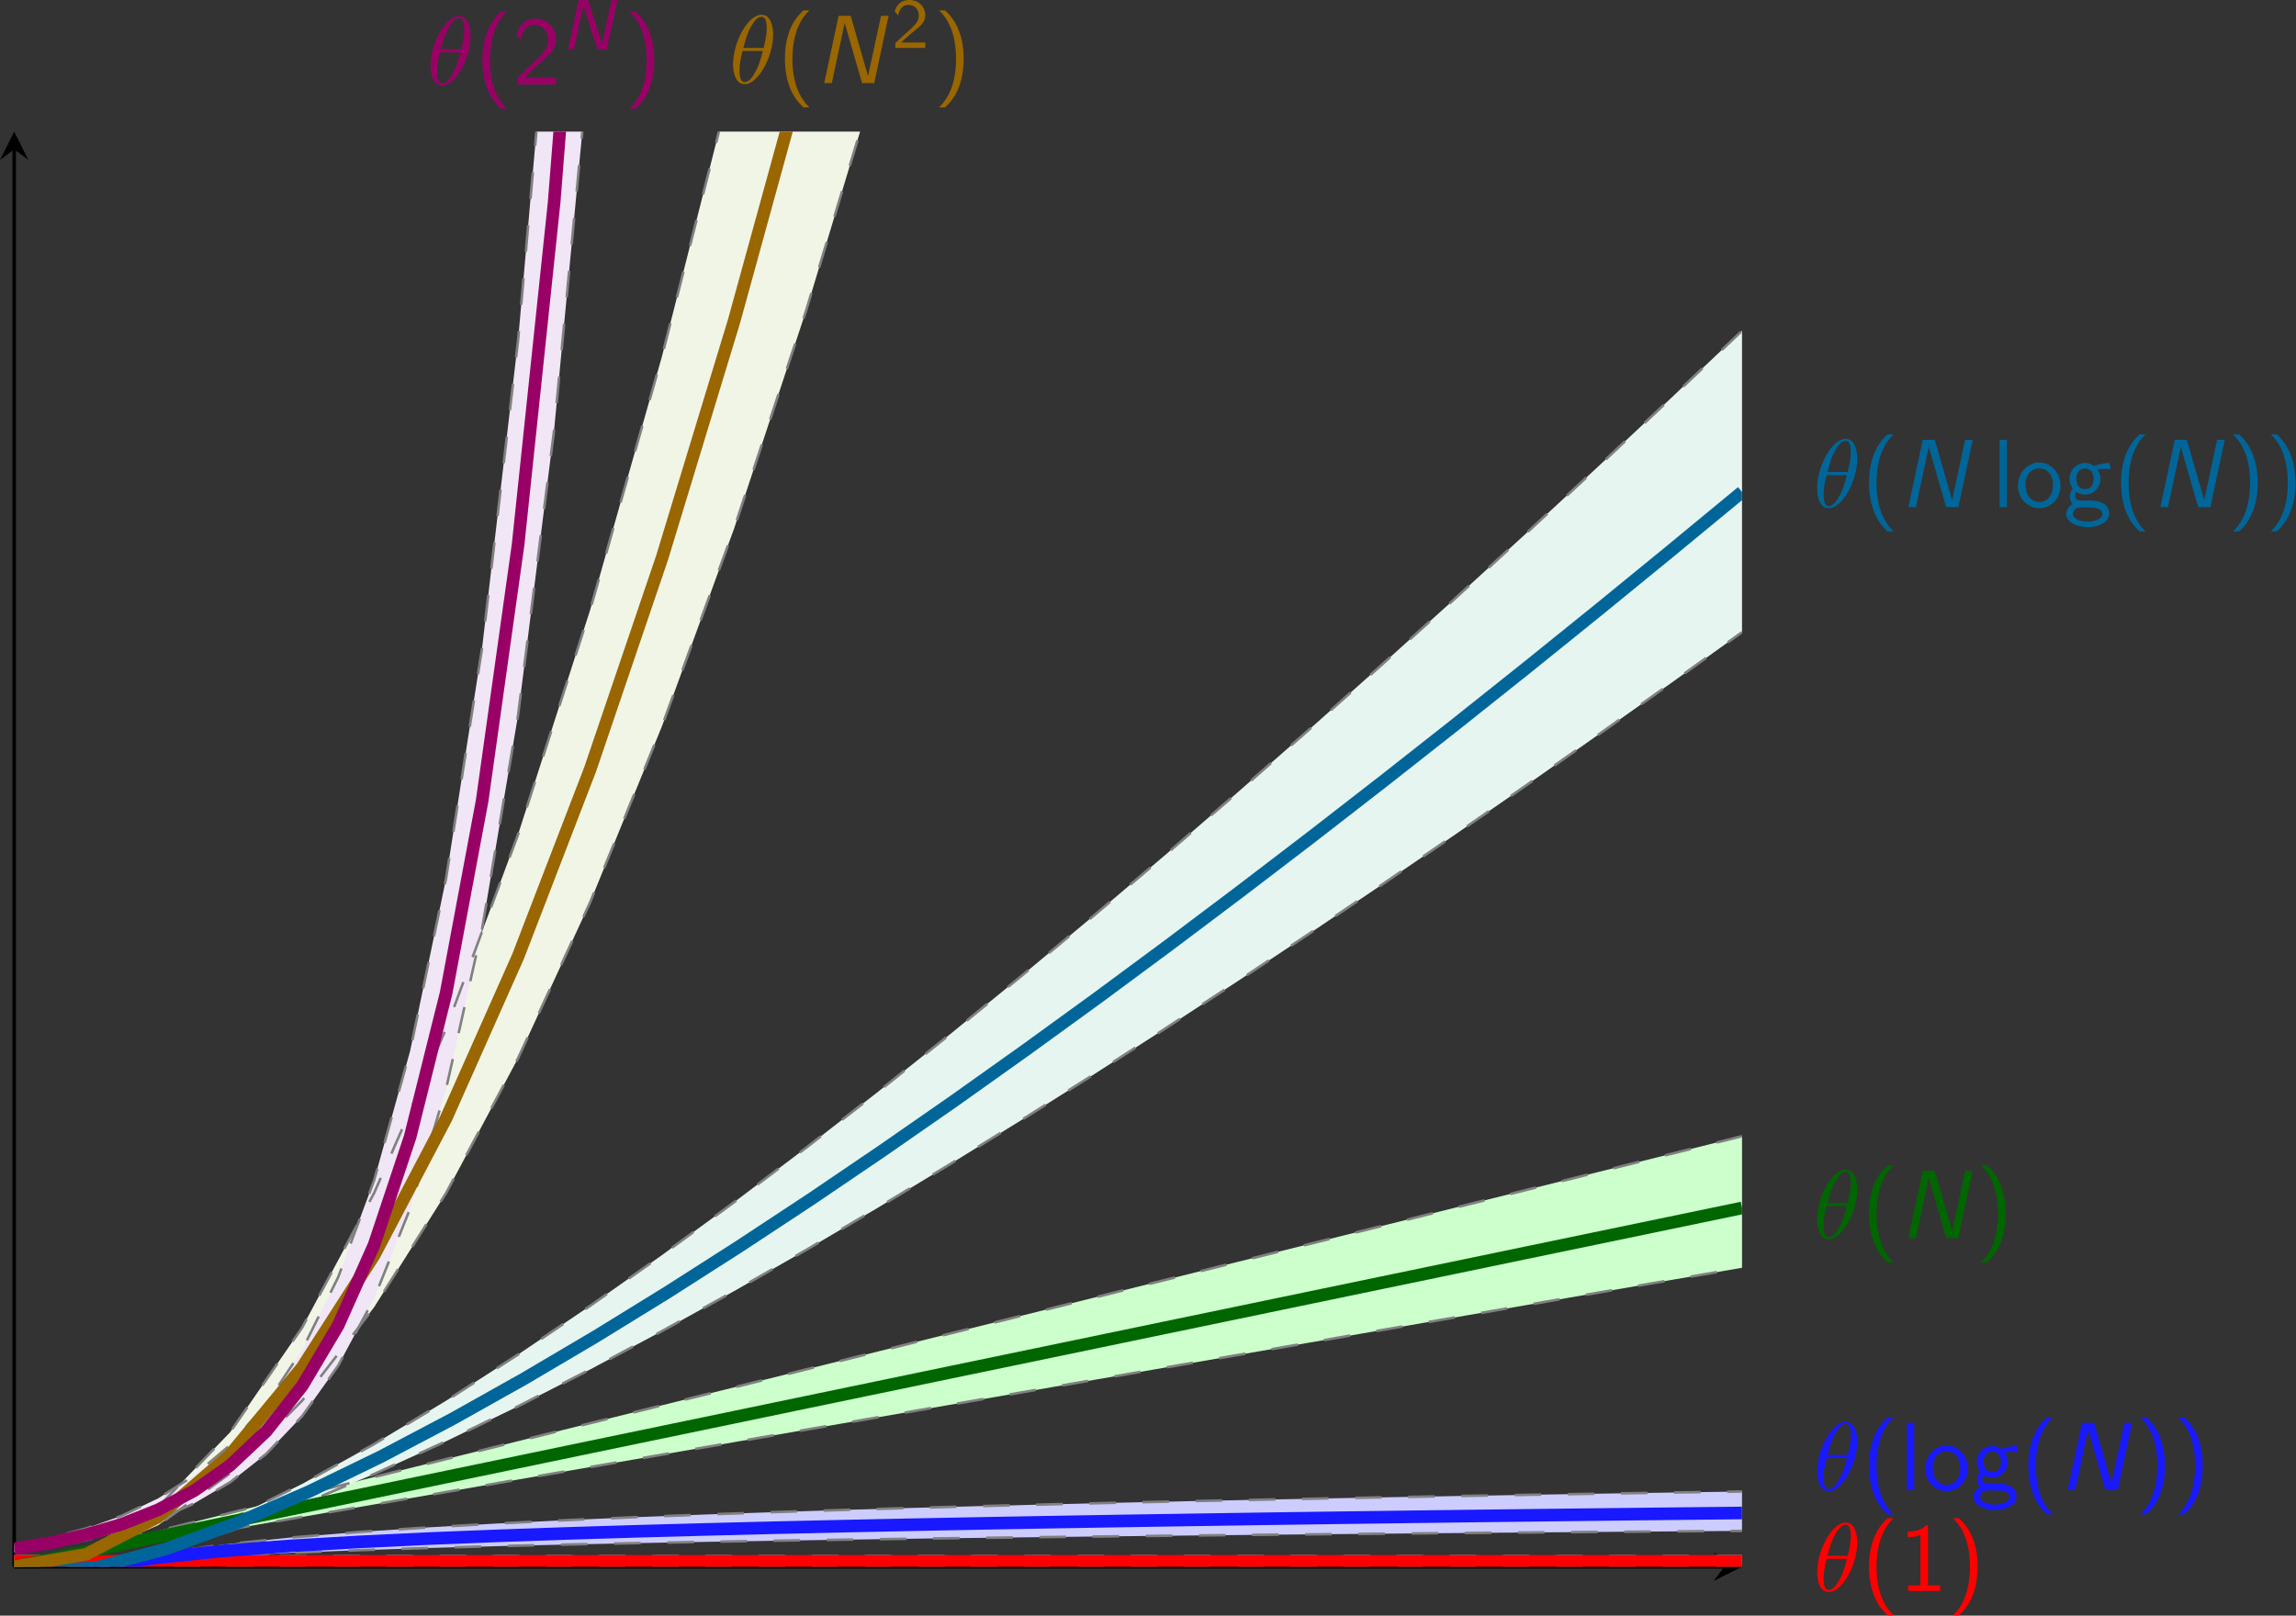<?xml version="1.0" encoding="UTF-8" standalone="no"?>
<!-- Created with Inkscape (http://www.inkscape.org/) -->

<svg
   version="1.1"
   id="svg1"
   width="344.116"
   height="242.207"
   viewBox="0 0 344.116 242.207"
   sodipodi:docname="complexity-overview.svg"
   inkscape:version="1.3.2 (091e20ef0f, 2023-11-25)"
   xmlns:inkscape="http://www.inkscape.org/namespaces/inkscape"
   xmlns:sodipodi="http://sodipodi.sourceforge.net/DTD/sodipodi-0.dtd"
   xmlns="http://www.w3.org/2000/svg"
   xmlns:svg="http://www.w3.org/2000/svg">
  <rect x="0" y="0" width="344.116" height="242.207" fill="#333333" stroke="none"/>
  <defs
     id="defs1">
    <clipPath
       clipPathUnits="userSpaceOnUse"
       id="clipPath5">
      <path
         d="M 0,0 H 259 V 182 H 0 Z"
         id="path5" />
    </clipPath>
    <clipPath
       clipPathUnits="userSpaceOnUse"
       id="clipPath7">
      <path
         d="M 1.594,14.801 H 195.867 V 176.199 H 1.594 Z"
         transform="scale(1.333)"
         id="path7" />
    </clipPath>
    <clipPath
       clipPathUnits="userSpaceOnUse"
       id="clipPath8">
      <path
         d="M 0,0 H 259 V 182 H 0 Z"
         id="path8" />
    </clipPath>
    <clipPath
       clipPathUnits="userSpaceOnUse"
       id="clipPath10">
      <path
         d="M 1.594,14.801 H 195.867 V 176.199 H 1.594 Z"
         transform="scale(1.333)"
         id="path10" />
    </clipPath>
    <clipPath
       clipPathUnits="userSpaceOnUse"
       id="clipPath11">
      <path
         d="M 0,0 H 259 V 182 H 0 Z"
         id="path11" />
    </clipPath>
    <clipPath
       clipPathUnits="userSpaceOnUse"
       id="clipPath13">
      <path
         d="M 1.594,14.801 H 195.867 V 176.199 H 1.594 Z"
         transform="scale(1.333)"
         id="path13" />
    </clipPath>
    <clipPath
       clipPathUnits="userSpaceOnUse"
       id="clipPath14">
      <path
         d="M 0,0 H 259 V 182 H 0 Z"
         id="path14" />
    </clipPath>
    <clipPath
       clipPathUnits="userSpaceOnUse"
       id="clipPath16">
      <path
         d="M 1.594,14.801 H 195.867 V 176.199 H 1.594 Z"
         transform="scale(1.333)"
         id="path16" />
    </clipPath>
    <clipPath
       clipPathUnits="userSpaceOnUse"
       id="clipPath17">
      <path
         d="M 0,0 H 259 V 182 H 0 Z"
         id="path17" />
    </clipPath>
    <clipPath
       clipPathUnits="userSpaceOnUse"
       id="clipPath19">
      <path
         d="M 1.594,14.801 H 195.867 V 176.199 H 1.594 Z"
         transform="scale(1.333)"
         id="path19" />
    </clipPath>
    <clipPath
       clipPathUnits="userSpaceOnUse"
       id="clipPath20">
      <path
         d="M 0,0 H 259 V 182 H 0 Z"
         id="path20" />
    </clipPath>
    <clipPath
       clipPathUnits="userSpaceOnUse"
       id="clipPath22">
      <path
         d="M 1.594,14.801 H 195.867 V 176.199 H 1.594 Z"
         transform="scale(1.333)"
         id="path22" />
    </clipPath>
    <clipPath
       clipPathUnits="userSpaceOnUse"
       id="clipPath23">
      <path
         d="M 0,0 H 259 V 182 H 0 Z"
         transform="scale(1,-1)"
         id="path23" />
    </clipPath>
    <clipPath
       clipPathUnits="userSpaceOnUse"
       id="clipPath25">
      <path
         d="M 1.594,14.801 H 195.867 V 176.199 H 1.594 Z"
         transform="scale(1.333)"
         id="path25" />
    </clipPath>
    <clipPath
       clipPathUnits="userSpaceOnUse"
       id="clipPath26">
      <path
         d="M 0,0 H 259 V 182 H 0 Z"
         transform="scale(1,-1)"
         id="path26" />
    </clipPath>
    <clipPath
       clipPathUnits="userSpaceOnUse"
       id="clipPath28">
      <path
         d="M 1.594,14.801 H 195.867 V 176.199 H 1.594 Z"
         transform="scale(1.333)"
         id="path28" />
    </clipPath>
    <clipPath
       clipPathUnits="userSpaceOnUse"
       id="clipPath29">
      <path
         d="M 0,0 H 259 V 182 H 0 Z"
         transform="scale(1,-1)"
         id="path29" />
    </clipPath>
    <clipPath
       clipPathUnits="userSpaceOnUse"
       id="clipPath31">
      <path
         d="M 1.594,14.801 H 195.867 V 176.199 H 1.594 Z"
         transform="scale(1.333)"
         id="path31" />
    </clipPath>
    <clipPath
       clipPathUnits="userSpaceOnUse"
       id="clipPath32">
      <path
         d="M 0,0 H 259 V 182 H 0 Z"
         transform="scale(1,-1)"
         id="path32" />
    </clipPath>
    <clipPath
       clipPathUnits="userSpaceOnUse"
       id="clipPath34">
      <path
         d="M 1.594,14.801 H 195.867 V 176.199 H 1.594 Z"
         transform="scale(1.333)"
         id="path34" />
    </clipPath>
    <clipPath
       clipPathUnits="userSpaceOnUse"
       id="clipPath35">
      <path
         d="M 0,0 H 259 V 182 H 0 Z"
         transform="scale(1,-1)"
         id="path35" />
    </clipPath>
    <clipPath
       clipPathUnits="userSpaceOnUse"
       id="clipPath37">
      <path
         d="M 1.594,14.801 H 195.867 V 176.199 H 1.594 Z"
         transform="scale(1.333)"
         id="path37" />
    </clipPath>
    <clipPath
       clipPathUnits="userSpaceOnUse"
       id="clipPath38">
      <path
         d="M 0,0 H 259 V 182 H 0 Z"
         transform="scale(1,-1)"
         id="path38" />
    </clipPath>
    <clipPath
       clipPathUnits="userSpaceOnUse"
       id="clipPath40">
      <path
         d="M 1.594,14.801 H 195.867 V 176.199 H 1.594 Z"
         transform="scale(1.333)"
         id="path40" />
    </clipPath>
    <clipPath
       clipPathUnits="userSpaceOnUse"
       id="clipPath41">
      <path
         d="M 0,0 H 259 V 182 H 0 Z"
         transform="scale(1,-1)"
         id="path41" />
    </clipPath>
    <clipPath
       clipPathUnits="userSpaceOnUse"
       id="clipPath43">
      <path
         d="M 1.594,14.801 H 195.867 V 176.199 H 1.594 Z"
         transform="scale(1.333)"
         id="path43" />
    </clipPath>
    <clipPath
       clipPathUnits="userSpaceOnUse"
       id="clipPath44">
      <path
         d="M 0,0 H 259 V 182 H 0 Z"
         transform="scale(1,-1)"
         id="path44" />
    </clipPath>
    <clipPath
       clipPathUnits="userSpaceOnUse"
       id="clipPath46">
      <path
         d="M 1.594,14.801 H 195.867 V 176.199 H 1.594 Z"
         transform="scale(1.333)"
         id="path46" />
    </clipPath>
    <clipPath
       clipPathUnits="userSpaceOnUse"
       id="clipPath47">
      <path
         d="M 0,0 H 259 V 182 H 0 Z"
         transform="scale(1,-1)"
         id="path47" />
    </clipPath>
    <clipPath
       clipPathUnits="userSpaceOnUse"
       id="clipPath49">
      <path
         d="M 1.594,14.801 H 195.867 V 176.199 H 1.594 Z"
         transform="scale(1.333)"
         id="path49" />
    </clipPath>
    <clipPath
       clipPathUnits="userSpaceOnUse"
       id="clipPath50">
      <path
         d="M 0,0 H 259 V 182 H 0 Z"
         transform="scale(1,-1)"
         id="path50" />
    </clipPath>
    <clipPath
       clipPathUnits="userSpaceOnUse"
       id="clipPath52">
      <path
         d="M 1.594,14.801 H 195.867 V 176.199 H 1.594 Z"
         transform="scale(1.333)"
         id="path52" />
    </clipPath>
    <clipPath
       clipPathUnits="userSpaceOnUse"
       id="clipPath53">
      <path
         d="M 0,0 H 259 V 182 H 0 Z"
         transform="scale(1,-1)"
         id="path53" />
    </clipPath>
    <clipPath
       clipPathUnits="userSpaceOnUse"
       id="clipPath55">
      <path
         d="M 1.594,14.801 H 195.867 V 176.199 H 1.594 Z"
         transform="scale(1.333)"
         id="path55" />
    </clipPath>
    <clipPath
       clipPathUnits="userSpaceOnUse"
       id="clipPath56">
      <path
         d="M 0,0 H 259 V 182 H 0 Z"
         transform="scale(1,-1)"
         id="path56" />
    </clipPath>
    <clipPath
       clipPathUnits="userSpaceOnUse"
       id="clipPath58">
      <path
         d="M 1.594,14.801 H 195.867 V 176.199 H 1.594 Z"
         transform="scale(1.333)"
         id="path58" />
    </clipPath>
    <clipPath
       clipPathUnits="userSpaceOnUse"
       id="clipPath59">
      <path
         d="M 0,0 H 259 V 182 H 0 Z"
         transform="scale(1,-1)"
         id="path59" />
    </clipPath>
    <clipPath
       clipPathUnits="userSpaceOnUse"
       id="clipPath61">
      <path
         d="M 1.594,14.801 H 195.867 V 176.199 H 1.594 Z"
         transform="scale(1.333)"
         id="path61" />
    </clipPath>
    <clipPath
       clipPathUnits="userSpaceOnUse"
       id="clipPath62">
      <path
         d="M 0,0 H 259 V 182 H 0 Z"
         transform="scale(1,-1)"
         id="path62" />
    </clipPath>
    <clipPath
       clipPathUnits="userSpaceOnUse"
       id="clipPath64">
      <path
         d="M 1.594,14.801 H 195.867 V 176.199 H 1.594 Z"
         transform="scale(1.333)"
         id="path64" />
    </clipPath>
    <clipPath
       clipPathUnits="userSpaceOnUse"
       id="clipPath65">
      <path
         d="M 0,0 H 259 V 182 H 0 Z"
         transform="scale(1,-1)"
         id="path65" />
    </clipPath>
    <clipPath
       clipPathUnits="userSpaceOnUse"
       id="clipPath67">
      <path
         d="M 1.594,14.801 H 195.867 V 176.199 H 1.594 Z"
         transform="scale(1.333)"
         id="path67" />
    </clipPath>
    <clipPath
       clipPathUnits="userSpaceOnUse"
       id="clipPath68">
      <path
         d="M 0,0 H 259 V 182 H 0 Z"
         transform="scale(1,-1)"
         id="path68" />
    </clipPath>
    <clipPath
       clipPathUnits="userSpaceOnUse"
       id="clipPath70">
      <path
         d="M 1.594,14.801 H 195.867 V 176.199 H 1.594 Z"
         transform="scale(1.333)"
         id="path70" />
    </clipPath>
    <clipPath
       clipPathUnits="userSpaceOnUse"
       id="clipPath71">
      <path
         d="M 0,0 H 259 V 182 H 0 Z"
         transform="scale(1,-1)"
         id="path71" />
    </clipPath>
    <clipPath
       clipPathUnits="userSpaceOnUse"
       id="clipPath73">
      <path
         d="M 1.594,14.801 H 195.867 V 176.199 H 1.594 Z"
         transform="scale(1.333)"
         id="path73" />
    </clipPath>
    <clipPath
       clipPathUnits="userSpaceOnUse"
       id="clipPath74">
      <path
         d="M 0,0 H 259 V 182 H 0 Z"
         transform="scale(1,-1)"
         id="path74" />
    </clipPath>
    <clipPath
       clipPathUnits="userSpaceOnUse"
       id="clipPath76">
      <path
         d="M 1.594,14.801 H 195.867 V 176.199 H 1.594 Z"
         transform="scale(1.333)"
         id="path76" />
    </clipPath>
  </defs>
  <sodipodi:namedview
     id="namedview1"
     pagecolor="#ffffff"
     bordercolor="#666666"
     borderopacity="1.0"
     inkscape:showpageshadow="2"
     inkscape:pageopacity="0.0"
     inkscape:pagecheckerboard="0"
     inkscape:deskcolor="#d1d1d1"
     inkscape:zoom="3.2779676"
     inkscape:cx="172.05783"
     inkscape:cy="120.9591"
     inkscape:window-width="1920"
     inkscape:window-height="1011"
     inkscape:window-x="0"
     inkscape:window-y="0"
     inkscape:window-maximized="1"
     inkscape:current-layer="g1">
    <inkscape:page
       x="0"
       y="0"
       inkscape:label="1"
       id="page1"
       width="344.116"
       height="242.207"
       margin="0"
       bleed="0" />
  </sodipodi:namedview>
  <g
     id="g1"
     inkscape:groupmode="layer"
     inkscape:label="1">
    <path
       id="path1"
       d="M 1.594,176.199 H 193.875"
       style="fill:none;stroke:#000000;stroke-width:0.399;stroke-linecap:butt;stroke-linejoin:miter;stroke-miterlimit:10;stroke-dasharray:none;stroke-opacity:1"
       transform="scale(1.333)" />
    <path
       id="path2"
       d="m 195.867,176.199 -3.187,-1.597 1.195,1.597 -1.195,1.594"
       style="fill:#000000;fill-opacity:1;fill-rule:nonzero;stroke:none"
       transform="scale(1.333)" />
    <path
       id="path3"
       d="M 1.594,176.199 V 16.793"
       style="fill:none;stroke:#000000;stroke-width:0.399;stroke-linecap:butt;stroke-linejoin:miter;stroke-miterlimit:10;stroke-dasharray:none;stroke-opacity:1"
       transform="scale(1.333)" />
    <path
       id="path4"
       d="M 1.594,14.801 0,17.988 1.594,16.793 3.188,17.988"
       style="fill:#000000;fill-opacity:1;fill-rule:nonzero;stroke:none"
       transform="scale(1.333)" />
    <g
       id="g6"
       clip-path="url(#clipPath7)">
      <path
         d="m 1.594,174.988 h 194.273 v 1.109 H 1.594 Z"
         style="fill:#ffb3b3;fill-opacity:1;fill-rule:nonzero;stroke:none"
         transform="scale(1.333)"
         clip-path="url(#clipPath5)"
         id="path6" />
    </g>
    <g
       id="g9"
       clip-path="url(#clipPath10)">
      <path
         d="m 9.363,176.828 7.774,-1.957 7.769,-1.144 7.77,-0.813 7.773,-0.633 7.77,-0.515 7.769,-0.434 7.774,-0.379 7.769,-0.332 7.77,-0.297 7.773,-0.269 7.77,-0.246 7.769,-0.227 7.774,-0.207 7.769,-0.195 7.77,-0.184 7.773,-0.172 7.77,-0.16 7.769,-0.152 7.774,-0.145 7.769,-0.137 7.77,-0.132 7.769,-0.125 7.774,-0.121 7.769,-0.114 v 4.43 l -7.769,0.055 -7.774,0.058 -7.769,0.059 -7.77,0.062 -7.769,0.067 -7.774,0.07 -7.769,0.07 -7.77,0.079 -7.773,0.082 -7.77,0.085 -7.769,0.094 -7.774,0.098 -7.769,0.109 -7.77,0.117 -7.773,0.129 -7.77,0.141 -7.769,0.156 -7.774,0.18 -7.769,0.207 -7.77,0.246 -7.773,0.301 -7.77,0.387 -7.769,0.546 -7.774,0.93 z"
         style="fill:#ccccff;fill-opacity:1;fill-rule:nonzero;stroke:none"
         transform="scale(1.333)"
         clip-path="url(#clipPath8)"
         id="path9" />
    </g>
    <g
       id="g12"
       clip-path="url(#clipPath13)">
      <path
         d="m 1.594,176.199 8.094,-2.019 8.097,-2.016 8.094,-2.019 8.094,-2.016 8.093,-2.02 8.094,-2.015 8.098,-2.02 8.094,-2.015 8.093,-2.02 8.094,-2.016 8.098,-2.019 8.093,-2.016 8.094,-2.019 8.094,-2.016 8.094,-2.019 8.097,-2.016 8.094,-2.016 8.094,-2.019 8.094,-2.016 8.097,-2.019 8.094,-2.016 8.094,-2.02 8.094,-2.015 8.097,-2.02 v 14.797 l -8.097,1.399 -16.188,2.804 -8.094,1.399 -8.097,1.402 -8.094,1.402 -8.094,1.399 -8.094,1.402 -8.097,1.403 -8.094,1.398 -16.188,2.805 -8.093,1.398 -8.098,1.403 -8.094,1.402 -8.093,1.398 -8.094,1.403 -8.098,1.402 -8.094,1.398 -16.187,2.805 -8.094,1.399 -8.097,1.402 z"
         style="fill:#ccffcc;fill-opacity:1;fill-rule:nonzero;stroke:none"
         transform="scale(1.333)"
         clip-path="url(#clipPath11)"
         id="path12" />
    </g>
    <g
       id="g15"
       clip-path="url(#clipPath16)">
      <path
         d="m 1.594,176.199 8.094,0.352 8.097,-2.328 8.094,-3.34 8.094,-3.996 8.093,-4.485 8.094,-4.875 8.098,-5.199 8.094,-5.473 8.093,-5.714 8.094,-5.938 8.098,-6.125 8.093,-6.301 8.094,-6.465 8.094,-6.613 8.094,-6.75 8.097,-6.879 8.094,-7 8.094,-7.113 8.094,-7.223 8.097,-7.32 8.094,-7.422 8.094,-7.512 8.094,-7.601 8.097,-7.68 v 33.895 l -8.097,5.808 -8.094,5.746 -8.094,5.684 -8.094,5.609 -8.097,5.536 -8.094,5.461 -8.094,5.378 -8.094,5.293 -8.097,5.203 -8.094,5.106 -8.094,5 -8.094,4.887 -8.093,4.765 -8.098,4.629 -8.094,4.489 -8.093,4.324 -8.094,4.136 -8.098,3.934 -8.094,3.684 -8.093,3.39 -8.094,3.024 -8.094,2.523 -8.097,1.762 z"
         style="fill:#e6f5f0;fill-opacity:1;fill-rule:nonzero;stroke:none"
         transform="scale(1.333)"
         clip-path="url(#clipPath14)"
         id="path15" />
    </g>
    <g
       id="g18"
       clip-path="url(#clipPath19)">
      <path
         d="m 1.594,176.199 8.094,-1.683 8.097,-5.043 8.094,-8.407 8.094,-11.769 8.093,-15.129 8.094,-18.492 8.098,-21.856 8.094,-25.218 8.093,-28.582 8.094,-31.942 8.098,-35.305 8.093,-38.668 8.094,-42.031 8.094,-45.39 8.094,-48.758 8.097,-52.117 8.094,-55.481 8.094,-58.84 8.094,-62.207 8.097,-65.566 8.094,-68.93 8.094,-72.289 8.094,-75.656 8.097,-79.016 v 295.895 l -8.097,54.871 -8.094,52.539 -8.094,50.203 -8.094,47.867 -8.097,45.531 -8.094,43.196 -8.094,40.863 -8.094,38.531 -8.097,36.192 -8.094,33.855 -8.094,31.524 -8.094,29.187 -8.093,26.852 -8.098,24.515 -8.094,22.184 -8.093,19.848 -8.094,17.511 -8.098,15.18 -8.094,12.84 -8.093,10.508 -8.094,8.175 -8.094,5.836 -8.097,3.504 z"
         style="fill:#f0f5e6;fill-opacity:1;fill-rule:nonzero;stroke:none"
         transform="scale(1.333)"
         clip-path="url(#clipPath17)"
         id="path18" />
    </g>
    <g
       id="g21"
       clip-path="url(#clipPath22)">
      <path
         d="m 1.594,173.777 4.047,-0.812 4.047,-1.082 4.046,-1.442 4.047,-1.929 4.051,-2.571 4.047,-3.433 4.047,-4.586 4.047,-6.117 4.047,-8.164 4.046,-10.903 4.047,-14.547 4.047,-19.418 4.047,-25.921 4.047,-34.598 4.051,-46.184 4.047,-61.648 4.046,-82.277 4.047,-109.817 4.047,-146.59 4.047,-195.668 4.047,-261.172 4.047,-348.586 4.047,-465.304 4.047,-621.18 v 756.688 l -4.047,431.355 -4.047,323.125 -4.047,242.078 -4.047,181.367 -4.047,135.883 -4.047,101.797 -4.047,76.262 -4.046,57.137 -4.047,42.812 -4.051,32.07 -4.047,24.028 -4.047,18 -4.047,13.484 -4.047,10.106 -4.046,7.57 -4.047,5.668 -4.047,4.25 -4.047,3.183 -4.047,2.383 -4.051,1.785 -4.047,1.34 -4.046,1.004 -4.047,0.75 -4.047,0.563 z"
         style="fill:#f0e6f5;fill-opacity:1;fill-rule:nonzero;stroke:none"
         transform="scale(1.333)"
         clip-path="url(#clipPath20)"
         id="path21" />
    </g>
    <g
       id="g24"
       clip-path="url(#clipPath25)">
      <path
         d="M 1.594,-174.988 H 195.867"
         style="fill:none;stroke:#808080;stroke-width:0.283;stroke-linecap:butt;stroke-linejoin:miter;stroke-miterlimit:10;stroke-dasharray:2.989, 2.989;stroke-dashoffset:0;stroke-opacity:1"
         transform="scale(1.333,-1.333)"
         clip-path="url(#clipPath23)"
         id="path24" />
    </g>
    <g
       id="g27"
       clip-path="url(#clipPath28)">
      <path
         d="M 1.594,-176.098 H 195.867"
         style="fill:none;stroke:#808080;stroke-width:0.283;stroke-linecap:butt;stroke-linejoin:miter;stroke-miterlimit:10;stroke-dasharray:2.989, 2.989;stroke-dashoffset:0;stroke-opacity:1"
         transform="scale(1.333,-1.333)"
         clip-path="url(#clipPath26)"
         id="path27" />
    </g>
    <g
       id="g30"
       clip-path="url(#clipPath31)">
      <path
         d="m 9.363,-176.828 7.774,1.957 7.769,1.144 7.77,0.813 7.773,0.633 7.77,0.515 7.769,0.434 7.774,0.379 7.769,0.332 7.77,0.297 7.773,0.269 7.77,0.246 7.769,0.227 7.774,0.207 7.769,0.195 7.77,0.184 7.773,0.172 7.77,0.16 7.769,0.152 7.774,0.145 7.769,0.137 7.77,0.132 7.769,0.125 7.774,0.121 7.769,0.114"
         style="fill:none;stroke:#808080;stroke-width:0.283;stroke-linecap:butt;stroke-linejoin:miter;stroke-miterlimit:10;stroke-dasharray:2.989, 2.989;stroke-dashoffset:0;stroke-opacity:1"
         transform="scale(1.333,-1.333)"
         clip-path="url(#clipPath29)"
         id="path30" />
    </g>
    <g
       id="g33"
       clip-path="url(#clipPath34)">
      <path
         d="m 9.363,-176.496 7.774,0.93 7.769,0.546 7.77,0.387 7.773,0.301 7.77,0.246 7.769,0.207 7.774,0.18 7.769,0.156 7.77,0.141 7.773,0.129 7.77,0.117 7.769,0.109 7.774,0.098 7.769,0.094 7.77,0.085 7.773,0.082 7.77,0.079 7.769,0.07 7.774,0.07 7.769,0.067 7.77,0.062 7.769,0.059 7.774,0.058 7.769,0.055"
         style="fill:none;stroke:#808080;stroke-width:0.283;stroke-linecap:butt;stroke-linejoin:miter;stroke-miterlimit:10;stroke-dasharray:2.989, 2.989;stroke-dashoffset:0;stroke-opacity:1"
         transform="scale(1.333,-1.333)"
         clip-path="url(#clipPath32)"
         id="path33" />
    </g>
    <g
       id="g36"
       clip-path="url(#clipPath37)">
      <path
         d="m 1.594,-176.199 8.094,2.019 8.097,2.016 8.094,2.019 8.094,2.016 8.093,2.02 8.094,2.015 8.098,2.02 8.094,2.015 8.093,2.02 8.094,2.016 8.098,2.019 8.093,2.016 8.094,2.019 8.094,2.016 8.094,2.019 8.097,2.016 8.094,2.016 8.094,2.019 8.094,2.016 8.097,2.019 8.094,2.016 8.094,2.02 8.094,2.015 8.097,2.02"
         style="fill:none;stroke:#808080;stroke-width:0.283;stroke-linecap:butt;stroke-linejoin:miter;stroke-miterlimit:10;stroke-dasharray:2.989, 2.989;stroke-dashoffset:0;stroke-opacity:1"
         transform="scale(1.333,-1.333)"
         clip-path="url(#clipPath35)"
         id="path36" />
    </g>
    <g
       id="g39"
       clip-path="url(#clipPath40)">
      <path
         d="m 1.594,-176.199 8.094,1.402 8.097,1.402 8.094,1.399 16.187,2.805 8.094,1.398 8.098,1.402 8.094,1.403 8.093,1.398 8.094,1.402 8.098,1.403 8.093,1.398 16.188,2.805 8.094,1.398 8.097,1.403 8.094,1.402 8.094,1.399 8.094,1.402 8.097,1.402 8.094,1.399 16.188,2.804 8.097,1.399"
         style="fill:none;stroke:#808080;stroke-width:0.283;stroke-linecap:butt;stroke-linejoin:miter;stroke-miterlimit:10;stroke-dasharray:2.989, 2.989;stroke-dashoffset:0;stroke-opacity:1"
         transform="scale(1.333,-1.333)"
         clip-path="url(#clipPath38)"
         id="path39" />
    </g>
    <g
       id="g42"
       clip-path="url(#clipPath43)">
      <path
         d="m 1.594,-176.199 8.094,-0.352 8.097,2.328 8.094,3.34 8.094,3.996 8.093,4.485 8.094,4.875 8.098,5.199 8.094,5.473 8.093,5.714 8.094,5.938 8.098,6.125 8.093,6.301 8.094,6.465 8.094,6.613 8.094,6.75 8.097,6.879 8.094,7 8.094,7.113 8.094,7.223 8.097,7.32 8.094,7.422 8.094,7.512 8.094,7.601 8.097,7.68"
         style="fill:none;stroke:#808080;stroke-width:0.283;stroke-linecap:butt;stroke-linejoin:miter;stroke-miterlimit:10;stroke-dasharray:2.989, 2.989;stroke-dashoffset:0;stroke-opacity:1"
         transform="scale(1.333,-1.333)"
         clip-path="url(#clipPath41)"
         id="path42" />
    </g>
    <g
       id="g45"
       clip-path="url(#clipPath46)">
      <path
         d="m 1.594,-176.199 8.094,-0.266 8.097,1.762 8.094,2.523 8.094,3.024 8.093,3.39 8.094,3.684 8.098,3.934 8.094,4.136 8.093,4.324 8.094,4.489 8.098,4.629 8.093,4.765 8.094,4.887 8.094,5 8.094,5.106 8.097,5.203 8.094,5.293 8.094,5.378 8.094,5.461 8.097,5.536 8.094,5.609 8.094,5.684 8.094,5.746 8.097,5.808"
         style="fill:none;stroke:#808080;stroke-width:0.283;stroke-linecap:butt;stroke-linejoin:miter;stroke-miterlimit:10;stroke-dasharray:2.989, 2.989;stroke-dashoffset:0;stroke-opacity:1"
         transform="scale(1.333,-1.333)"
         clip-path="url(#clipPath44)"
         id="path45" />
    </g>
    <g
       id="g48"
       clip-path="url(#clipPath49)">
      <path
         d="m 1.594,-176.199 8.094,1.683 8.097,5.043 8.094,8.407 8.094,11.769 8.093,15.129 8.094,18.492 8.098,21.856 8.094,25.218 8.093,28.582 8.094,31.942 8.098,35.305 8.093,38.668 8.094,42.031 8.094,45.39 8.094,48.758 8.097,52.117 8.094,55.481 8.094,58.84 8.094,62.207 8.097,65.566 8.094,68.93 8.094,72.289 8.094,75.656 8.097,79.016"
         style="fill:none;stroke:#808080;stroke-width:0.283;stroke-linecap:butt;stroke-linejoin:miter;stroke-miterlimit:10;stroke-dasharray:2.989, 2.989;stroke-dashoffset:0;stroke-opacity:1"
         transform="scale(1.333,-1.333)"
         clip-path="url(#clipPath47)"
         id="path48" />
    </g>
    <g
       id="g51"
       clip-path="url(#clipPath52)">
      <path
         d="m 1.594,-176.199 8.094,1.168 8.097,3.504 8.094,5.836 8.094,8.175 8.093,10.508 8.094,12.84 8.098,15.18 8.094,17.511 8.093,19.848 8.094,22.184 8.098,24.515 8.093,26.852 8.094,29.187 8.094,31.524 8.094,33.855 8.097,36.192 8.094,38.531 8.094,40.863 8.094,43.196 8.097,45.531 8.094,47.867 8.094,50.203 8.094,52.539 8.097,54.871"
         style="fill:none;stroke:#808080;stroke-width:0.283;stroke-linecap:butt;stroke-linejoin:miter;stroke-miterlimit:10;stroke-dasharray:2.989, 2.989;stroke-dashoffset:0;stroke-opacity:1"
         transform="scale(1.333,-1.333)"
         clip-path="url(#clipPath50)"
         id="path51" />
    </g>
    <g
       id="g54"
       clip-path="url(#clipPath55)">
      <path
         d="m 1.594,-173.777 4.047,0.812 4.047,1.082 4.046,1.442 4.047,1.929 4.051,2.571 4.047,3.433 4.047,4.586 4.047,6.117 4.047,8.164 4.046,10.903 4.047,14.547 4.047,19.418 4.047,25.921 4.047,34.598 4.051,46.184 4.047,61.648 4.046,82.277 4.047,109.817 4.047,146.59 4.047,195.668 4.047,261.172 4.047,348.586 4.047,465.304 4.047,621.18"
         style="fill:none;stroke:#808080;stroke-width:0.283;stroke-linecap:butt;stroke-linejoin:miter;stroke-miterlimit:10;stroke-dasharray:2.989, 2.989;stroke-dashoffset:0;stroke-opacity:1"
         transform="scale(1.333,-1.333)"
         clip-path="url(#clipPath53)"
         id="path54" />
    </g>
    <g
       id="g57"
       clip-path="url(#clipPath58)">
      <path
         d="m 1.594,-174.516 4.047,0.563 4.047,0.75 4.046,1.004 4.047,1.34 4.051,1.785 4.047,2.383 4.047,3.183 4.047,4.25 4.047,5.668 4.046,7.57 4.047,10.106 4.047,13.484 4.047,18 4.047,24.028 4.051,32.07 4.047,42.812 4.046,57.137 4.047,76.262 4.047,101.797 4.047,135.883 4.047,181.367 4.047,242.078 4.047,323.125 4.047,431.355"
         style="fill:none;stroke:#808080;stroke-width:0.283;stroke-linecap:butt;stroke-linejoin:miter;stroke-miterlimit:10;stroke-dasharray:2.989, 2.989;stroke-dashoffset:0;stroke-opacity:1"
         transform="scale(1.333,-1.333)"
         clip-path="url(#clipPath56)"
         id="path57" />
    </g>
    <g
       id="g60"
       clip-path="url(#clipPath61)">
      <path
         d="M 1.594,-175.594 H 195.867"
         style="fill:none;stroke:#ff0000;stroke-width:1.417;stroke-linecap:butt;stroke-linejoin:miter;stroke-miterlimit:10;stroke-dasharray:none;stroke-opacity:1"
         transform="scale(1.333,-1.333)"
         clip-path="url(#clipPath59)"
         id="path60" />
    </g>
    <g
       id="g63"
       clip-path="url(#clipPath64)">
      <path
         d="m 9.363,-176.648 7.774,1.398 7.769,0.82 7.77,0.578 7.773,0.45 7.77,0.371 7.769,0.308 7.774,0.27 7.769,0.238 7.77,0.211 7.773,0.195 7.77,0.176 7.769,0.16 7.774,0.149 7.769,0.14 7.77,0.129 7.773,0.121 7.77,0.118 7.769,0.109 7.774,0.102 7.769,0.101 7.77,0.094 7.769,0.09 7.774,0.086 7.769,0.082"
         style="fill:none;stroke:#1919ff;stroke-width:1.417;stroke-linecap:butt;stroke-linejoin:miter;stroke-miterlimit:10;stroke-dasharray:none;stroke-opacity:1"
         transform="scale(1.333,-1.333)"
         clip-path="url(#clipPath62)"
         id="path63" />
    </g>
    <g
       id="g66"
       clip-path="url(#clipPath67)">
      <path
         d="m 1.594,-176.199 8.094,1.683 8.097,1.68 8.094,1.684 16.187,3.359 8.094,1.684 8.098,1.679 8.094,1.684 16.187,3.359 8.098,1.684 8.093,1.68 8.094,1.683 16.188,3.36 8.097,1.683 8.094,1.68 8.094,1.683 8.094,1.68 8.097,1.68 8.094,1.683 16.188,3.36 8.097,1.683"
         style="fill:none;stroke:#006600;stroke-width:1.417;stroke-linecap:butt;stroke-linejoin:miter;stroke-miterlimit:10;stroke-dasharray:none;stroke-opacity:1"
         transform="scale(1.333,-1.333)"
         clip-path="url(#clipPath65)"
         id="path66" />
    </g>
    <g
       id="g69"
       clip-path="url(#clipPath70)">
      <path
         d="m 2.566,-176.66 8.055,0.324 8.051,2.141 8.055,2.961 8.054,3.507 8.055,3.915 8.055,4.246 8.054,4.519 8.055,4.754 8.051,4.961 8.054,5.148 8.055,5.309 8.055,5.465 8.055,5.598 8.054,5.73 8.055,5.844 8.051,5.957 8.054,6.062 8.055,6.157 8.055,6.25 8.054,6.339 8.055,6.418 8.055,6.5 8.051,6.578 8.054,6.645"
         style="fill:none;stroke:#006699;stroke-width:1.417;stroke-linecap:butt;stroke-linejoin:miter;stroke-miterlimit:10;stroke-dasharray:none;stroke-opacity:1"
         transform="scale(1.333,-1.333)"
         clip-path="url(#clipPath68)"
         id="path69" />
    </g>
    <g
       id="g72"
       clip-path="url(#clipPath73)">
      <path
         d="m 1.594,-176.199 8.094,1.402 8.097,4.203 8.094,7.004 8.094,9.809 8.093,12.609 8.094,15.41 8.098,18.215 8.094,21.016 8.093,23.816 8.094,26.617 8.098,29.422 8.093,32.223 8.094,35.023 8.094,37.828 8.094,40.629 8.097,43.434 8.094,46.23 8.094,49.036 8.094,51.839 8.097,54.637 8.094,57.442 8.094,60.242 8.094,63.047 8.097,65.847"
         style="fill:none;stroke:#996600;stroke-width:1.417;stroke-linecap:butt;stroke-linejoin:miter;stroke-miterlimit:10;stroke-dasharray:none;stroke-opacity:1"
         transform="scale(1.333,-1.333)"
         clip-path="url(#clipPath71)"
         id="path72" />
    </g>
    <g
       id="g75"
       clip-path="url(#clipPath76)">
      <path
         d="m 1.594,-174.18 4.047,0.676 4.047,0.902 4.046,1.204 4.047,1.605 4.051,2.145 4.047,2.859 4.047,3.82 4.047,5.098 4.047,6.805 4.046,9.086 4.047,12.121 4.047,16.183 4.047,21.602 4.047,28.832 4.051,38.484 4.047,51.371 4.046,68.567 4.047,91.515 4.047,122.157 4.047,163.058 4.047,217.641 4.047,290.492 4.047,387.75 4.047,517.648"
         style="fill:none;stroke:#990066;stroke-width:1.417;stroke-linecap:butt;stroke-linejoin:miter;stroke-miterlimit:10;stroke-dasharray:none;stroke-opacity:1"
         transform="scale(1.333,-1.333)"
         clip-path="url(#clipPath74)"
         id="path75" />
    </g>
    <path
       id="path77"
       d="m 208.824,173.477 c 0,-0.727 -0.199,-2.239 -1.312,-2.239 -1.524,0 -3.2,3.071 -3.2,5.567 0,1.031 0.317,2.238 1.313,2.238 1.535,0 3.199,-3.129 3.199,-5.566 z m -3.351,1.488 c 0.187,-0.703 0.398,-1.57 0.832,-2.344 0.304,-0.539 0.703,-1.148 1.195,-1.148 0.539,0 0.598,0.703 0.598,1.324 0,0.527 -0.082,1.09 -0.352,2.168 z m 2.179,0.351 c -0.117,0.504 -0.351,1.43 -0.761,2.215 -0.387,0.739 -0.797,1.278 -1.266,1.278 -0.363,0 -0.586,-0.317 -0.586,-1.336 0,-0.457 0.059,-1.09 0.34,-2.157 z"
       style="fill:#ff0000;fill-opacity:1;fill-rule:nonzero;stroke:none"
       transform="scale(1.333)" />
    <path
       id="path78"
       d="m 212.23,170.746 c -0.339,0.328 -1.078,0.984 -1.582,2.332 -0.433,1.172 -0.503,2.32 -0.503,3.117 0,3.528 1.57,4.981 2.085,5.461 h 0.668 c -0.527,-0.527 -1.91,-1.933 -1.91,-5.461 0,-0.609 0.035,-1.886 0.481,-3.175 0.445,-1.266 1.066,-1.922 1.429,-2.274 z m 4.547,0.785 h -0.211 c -0.644,0.668 -1.546,0.692 -2.074,0.715 v 0.633 c 0.363,-0.012 0.879,-0.035 1.43,-0.258 v 5.672 h -1.371 v 0.633 h 3.597 v -0.633 h -1.371 z m 3.477,10.125 c 0.351,-0.328 1.078,-0.996 1.582,-2.332 0.434,-1.172 0.516,-2.332 0.516,-3.129 0,-3.515 -1.571,-4.968 -2.098,-5.449 h -0.668 c 0.527,0.516 1.91,1.934 1.91,5.449 0,0.61 -0.035,1.887 -0.48,3.176 -0.446,1.266 -1.067,1.922 -1.43,2.285 z"
       style="fill:#ff0000;fill-opacity:1;fill-rule:nonzero;stroke:none"
       transform="scale(1.333)" />
    <path
       id="path79"
       d="m 208.824,162.133 c 0,-0.727 -0.199,-2.238 -1.312,-2.238 -1.524,0 -3.2,3.07 -3.2,5.566 0,1.031 0.317,2.238 1.313,2.238 1.535,0 3.199,-3.129 3.199,-5.566 z m -3.351,1.488 c 0.187,-0.703 0.398,-1.57 0.832,-2.344 0.304,-0.539 0.703,-1.148 1.195,-1.148 0.539,0 0.598,0.703 0.598,1.324 0,0.527 -0.082,1.09 -0.352,2.168 z m 2.179,0.352 c -0.117,0.504 -0.351,1.429 -0.761,2.215 -0.387,0.738 -0.797,1.277 -1.266,1.277 -0.363,0 -0.586,-0.317 -0.586,-1.336 0,-0.457 0.059,-1.09 0.34,-2.156 z"
       style="fill:#1919ff;fill-opacity:1;fill-rule:nonzero;stroke:none"
       transform="scale(1.333)" />
    <path
       id="path80"
       d="m 212.23,159.402 c -0.339,0.328 -1.078,0.985 -1.582,2.332 -0.433,1.172 -0.503,2.321 -0.503,3.118 0,3.527 1.57,4.98 2.085,5.46 h 0.668 c -0.527,-0.527 -1.91,-1.933 -1.91,-5.46 0,-0.61 0.035,-1.887 0.481,-3.176 0.445,-1.266 1.066,-1.922 1.429,-2.274 z m 2.989,0.61 h -0.821 v 7.57 h 0.821 z m 6.031,5.168 c 0,-1.465 -1.09,-2.625 -2.391,-2.625 -1.347,0 -2.402,1.195 -2.402,2.625 0,1.441 1.113,2.519 2.391,2.519 1.312,0 2.402,-1.101 2.402,-2.519 z m -2.402,1.828 c -0.75,0 -1.536,-0.61 -1.536,-1.934 0,-1.324 0.821,-1.851 1.536,-1.851 0.761,0 1.547,0.562 1.547,1.851 0,1.289 -0.739,1.934 -1.547,1.934 z m 6.578,-3.692 c 0.234,0 0.539,-0.046 0.808,-0.046 0.188,0 0.621,0.035 0.645,0.035 l -0.129,-0.692 c -0.762,0 -1.395,0.211 -1.723,0.352 -0.222,-0.188 -0.597,-0.352 -1.031,-0.352 -0.937,0 -1.734,0.785 -1.734,1.782 0,0.41 0.14,0.796 0.351,1.078 -0.316,0.445 -0.316,0.879 -0.316,0.925 0,0.293 0.105,0.61 0.293,0.832 -0.574,0.34 -0.703,0.844 -0.703,1.125 0,0.821 1.078,1.477 2.414,1.477 1.336,0 2.426,-0.644 2.426,-1.488 0,-1.512 -1.829,-1.512 -2.25,-1.512 h -0.961 c -0.141,0 -0.633,0 -0.633,-0.586 0,-0.117 0.047,-0.293 0.117,-0.387 0.234,0.164 0.586,0.317 0.996,0.317 0.984,0 1.746,-0.809 1.746,-1.781 0,-0.528 -0.246,-0.926 -0.363,-1.09 z m -1.43,2.239 c -0.41,0 -0.973,-0.258 -0.973,-1.16 0,-0.903 0.563,-1.161 0.973,-1.161 0.469,0 0.984,0.317 0.984,1.161 0,0.855 -0.515,1.16 -0.984,1.16 z m 0.492,2.062 c 0.235,0 1.465,0 1.465,0.75 0,0.481 -0.75,0.844 -1.641,0.844 -0.89,0 -1.664,-0.34 -1.664,-0.856 0,-0.035 0,-0.738 0.856,-0.738 z m 5.657,-8.215 c -0.34,0.328 -1.079,0.985 -1.583,2.332 -0.433,1.172 -0.503,2.321 -0.503,3.118 0,3.527 1.57,4.98 2.086,5.46 h 0.667 c -0.527,-0.527 -1.91,-1.933 -1.91,-5.46 0,-0.61 0.036,-1.887 0.481,-3.176 0.445,-1.266 1.066,-1.922 1.429,-2.274 z"
       style="fill:#1919ff;fill-opacity:1;fill-rule:nonzero;stroke:none"
       transform="scale(1.333)" />
    <path
       id="path81"
       d="m 239.715,160.012 h -0.856 l -1.453,6.75 h -0.011 l -1.946,-6.75 h -1.359 l -1.617,7.57 h 0.855 l 1.442,-6.75 h 0.011 l 1.946,6.75 h 1.371 z"
       style="fill:#1919ff;fill-opacity:1;fill-rule:nonzero;stroke:none"
       transform="scale(1.333)" />
    <path
       id="path82"
       d="m 241.316,170.312 c 0.352,-0.328 1.079,-0.996 1.582,-2.332 0.434,-1.171 0.516,-2.332 0.516,-3.128 0,-3.516 -1.57,-4.969 -2.098,-5.45 h -0.668 c 0.528,0.516 1.911,1.934 1.911,5.45 0,0.609 -0.036,1.886 -0.481,3.175 -0.445,1.266 -1.066,1.922 -1.43,2.285 z m 4.246,0 c 0.352,-0.328 1.079,-0.996 1.583,-2.332 0.433,-1.171 0.515,-2.332 0.515,-3.128 0,-3.516 -1.57,-4.969 -2.098,-5.45 h -0.667 c 0.527,0.516 1.91,1.934 1.91,5.45 0,0.609 -0.035,1.886 -0.481,3.175 -0.445,1.266 -1.066,1.922 -1.429,2.285 z"
       style="fill:#1919ff;fill-opacity:1;fill-rule:nonzero;stroke:none"
       transform="scale(1.333)" />
    <path
       id="path83"
       d="m 208.824,133.789 c 0,-0.727 -0.199,-2.238 -1.312,-2.238 -1.524,0 -3.2,3.07 -3.2,5.566 0,1.031 0.317,2.238 1.313,2.238 1.535,0 3.199,-3.128 3.199,-5.566 z m -3.351,1.488 c 0.187,-0.703 0.398,-1.57 0.832,-2.343 0.304,-0.539 0.703,-1.149 1.195,-1.149 0.539,0 0.598,0.703 0.598,1.324 0,0.528 -0.082,1.09 -0.352,2.168 z m 2.179,0.352 c -0.117,0.504 -0.351,1.43 -0.761,2.215 -0.387,0.738 -0.797,1.277 -1.266,1.277 -0.363,0 -0.586,-0.316 -0.586,-1.336 0,-0.457 0.059,-1.09 0.34,-2.156 z"
       style="fill:#006600;fill-opacity:1;fill-rule:nonzero;stroke:none"
       transform="scale(1.333)" />
    <path
       id="path84"
       d="m 212.23,131.059 c -0.339,0.328 -1.078,0.984 -1.582,2.332 -0.433,1.171 -0.503,2.32 -0.503,3.117 0,3.527 1.57,4.98 2.085,5.461 h 0.668 c -0.527,-0.528 -1.91,-1.934 -1.91,-5.461 0,-0.61 0.035,-1.887 0.481,-3.176 0.445,-1.266 1.066,-1.922 1.429,-2.273 z"
       style="fill:#006600;fill-opacity:1;fill-rule:nonzero;stroke:none"
       transform="scale(1.333)" />
    <path
       id="path85"
       d="m 221.805,131.668 h -0.856 l -1.453,6.75 h -0.012 l -1.945,-6.75 h -1.359 l -1.618,7.57 h 0.856 l 1.441,-6.75 h 0.012 l 1.945,6.75 h 1.372 z"
       style="fill:#006600;fill-opacity:1;fill-rule:nonzero;stroke:none"
       transform="scale(1.333)" />
    <path
       id="path86"
       d="m 223.406,141.969 c 0.352,-0.328 1.078,-0.996 1.582,-2.332 0.434,-1.172 0.516,-2.332 0.516,-3.129 0,-3.516 -1.57,-4.969 -2.098,-5.449 h -0.668 c 0.528,0.515 1.91,1.933 1.91,5.449 0,0.609 -0.035,1.887 -0.48,3.176 -0.445,1.265 -1.066,1.921 -1.43,2.285 z"
       style="fill:#006600;fill-opacity:1;fill-rule:nonzero;stroke:none"
       transform="scale(1.333)" />
    <path
       id="path87"
       d="m 208.824,51.586 c 0,-0.727 -0.199,-2.238 -1.312,-2.238 -1.524,0 -3.2,3.07 -3.2,5.566 0,1.031 0.317,2.238 1.313,2.238 1.535,0 3.199,-3.129 3.199,-5.566 z m -3.351,1.488 c 0.187,-0.703 0.398,-1.57 0.832,-2.344 0.304,-0.539 0.703,-1.148 1.195,-1.148 0.539,0 0.598,0.703 0.598,1.324 0,0.528 -0.082,1.09 -0.352,2.168 z m 2.179,0.352 c -0.117,0.504 -0.351,1.429 -0.761,2.215 -0.387,0.738 -0.797,1.277 -1.266,1.277 -0.363,0 -0.586,-0.316 -0.586,-1.336 0,-0.457 0.059,-1.09 0.34,-2.156 z"
       style="fill:#006699;fill-opacity:1;fill-rule:nonzero;stroke:none"
       transform="scale(1.333)" />
    <path
       id="path88"
       d="m 212.23,48.855 c -0.339,0.329 -1.078,0.985 -1.582,2.333 -0.433,1.171 -0.503,2.32 -0.503,3.117 0,3.527 1.57,4.98 2.085,5.461 h 0.668 c -0.527,-0.528 -1.91,-1.934 -1.91,-5.461 0,-0.61 0.035,-1.887 0.481,-3.176 0.445,-1.266 1.066,-1.922 1.429,-2.274 z"
       style="fill:#006699;fill-opacity:1;fill-rule:nonzero;stroke:none"
       transform="scale(1.333)" />
    <path
       id="path89"
       d="m 221.805,49.465 h -0.856 l -1.453,6.75 h -0.012 l -1.945,-6.75 h -1.359 l -1.618,7.57 h 0.856 l 1.441,-6.75 h 0.012 l 1.945,6.75 h 1.372 z"
       style="fill:#006699;fill-opacity:1;fill-rule:nonzero;stroke:none"
       transform="scale(1.333)" />
    <path
       id="path90"
       d="m 225.648,49.465 h -0.82 v 7.57 h 0.82 z m 6.032,5.168 c 0,-1.465 -1.09,-2.625 -2.391,-2.625 -1.348,0 -2.402,1.195 -2.402,2.625 0,1.441 1.113,2.519 2.39,2.519 1.313,0 2.403,-1.101 2.403,-2.519 z m -2.403,1.828 c -0.75,0 -1.535,-0.609 -1.535,-1.934 0,-1.324 0.82,-1.851 1.535,-1.851 0.762,0 1.547,0.562 1.547,1.851 0,1.289 -0.738,1.934 -1.547,1.934 z m 6.575,-3.691 c 0.234,0 0.539,-0.047 0.808,-0.047 0.188,0 0.621,0.035 0.645,0.035 l -0.129,-0.692 c -0.762,0 -1.395,0.211 -1.723,0.352 -0.223,-0.188 -0.598,-0.352 -1.031,-0.352 -0.938,0 -1.734,0.786 -1.734,1.782 0,0.41 0.14,0.797 0.351,1.078 -0.316,0.445 -0.316,0.879 -0.316,0.926 0,0.293 0.105,0.609 0.293,0.832 -0.575,0.339 -0.704,0.843 -0.704,1.125 0,0.82 1.079,1.476 2.415,1.476 1.335,0 2.425,-0.644 2.425,-1.488 0,-1.512 -1.828,-1.512 -2.25,-1.512 h -0.961 c -0.14,0 -0.632,0 -0.632,-0.586 0,-0.117 0.046,-0.293 0.117,-0.387 0.234,0.165 0.586,0.317 0.996,0.317 0.984,0 1.746,-0.809 1.746,-1.781 0,-0.528 -0.246,-0.926 -0.363,-1.09 z m -1.43,2.238 c -0.41,0 -0.973,-0.258 -0.973,-1.16 0,-0.903 0.563,-1.16 0.973,-1.16 0.469,0 0.984,0.316 0.984,1.16 0,0.855 -0.515,1.16 -0.984,1.16 z m 0.492,2.062 c 0.234,0 1.465,0 1.465,0.75 0,0.481 -0.75,0.844 -1.641,0.844 -0.89,0 -1.664,-0.34 -1.664,-0.855 0,-0.036 0,-0.739 0.856,-0.739 z m 5.656,-8.215 c -0.34,0.329 -1.078,0.985 -1.582,2.333 -0.433,1.171 -0.504,2.32 -0.504,3.117 0,3.527 1.571,4.98 2.086,5.461 h 0.668 c -0.527,-0.528 -1.91,-1.934 -1.91,-5.461 0,-0.61 0.035,-1.887 0.481,-3.176 0.445,-1.266 1.066,-1.922 1.429,-2.274 z"
       style="fill:#006699;fill-opacity:1;fill-rule:nonzero;stroke:none"
       transform="scale(1.333)" />
    <path
       id="path91"
       d="m 250.145,49.465 h -0.856 l -1.453,6.75 h -0.012 l -1.945,-6.75 h -1.359 l -1.618,7.57 h 0.856 l 1.441,-6.75 h 0.012 l 1.945,6.75 h 1.371 z"
       style="fill:#006699;fill-opacity:1;fill-rule:nonzero;stroke:none"
       transform="scale(1.333)" />
    <path
       id="path92"
       d="m 251.746,59.766 c 0.352,-0.328 1.078,-0.996 1.582,-2.332 0.434,-1.172 0.516,-2.332 0.516,-3.129 0,-3.516 -1.571,-4.969 -2.098,-5.45 h -0.668 c 0.527,0.516 1.91,1.934 1.91,5.45 0,0.609 -0.035,1.886 -0.48,3.175 -0.446,1.266 -1.067,1.922 -1.43,2.286 z m 4.242,0 c 0.352,-0.328 1.078,-0.996 1.582,-2.332 0.434,-1.172 0.516,-2.332 0.516,-3.129 0,-3.516 -1.57,-4.969 -2.098,-5.45 h -0.668 c 0.528,0.516 1.91,1.934 1.91,5.45 0,0.609 -0.035,1.886 -0.48,3.175 -0.445,1.266 -1.066,1.922 -1.43,2.286 z"
       style="fill:#006699;fill-opacity:1;fill-rule:nonzero;stroke:none"
       transform="scale(1.333)" />
    <path
       id="path93"
       d="m 86.934,3.898 c 0,-0.726 -0.2,-2.238 -1.313,-2.238 -1.523,0 -3.199,3.07 -3.199,5.567 0,1.031 0.316,2.238 1.312,2.238 1.536,0 3.2,-3.129 3.2,-5.567 z m -3.352,1.489 c 0.188,-0.703 0.398,-1.571 0.832,-2.344 0.305,-0.539 0.703,-1.148 1.195,-1.148 0.539,0 0.598,0.703 0.598,1.324 0,0.527 -0.082,1.09 -0.352,2.168 z m 2.18,0.351 C 85.645,6.242 85.41,7.168 85,7.953 84.613,8.691 84.203,9.23 83.734,9.23 c -0.363,0 -0.586,-0.316 -0.586,-1.335 0,-0.457 0.059,-1.09 0.34,-2.157 z"
       style="fill:#996600;fill-opacity:1;fill-rule:nonzero;stroke:none"
       transform="scale(1.333)" />
    <path
       id="path94"
       d="M 90.34,1.168 C 90,1.496 89.262,2.152 88.758,3.5 c -0.434,1.172 -0.504,2.32 -0.504,3.117 0,3.528 1.57,4.981 2.086,5.461 h 0.668 c -0.528,-0.527 -1.91,-1.933 -1.91,-5.461 0,-0.609 0.035,-1.887 0.48,-3.176 0.445,-1.265 1.067,-1.921 1.43,-2.273 z"
       style="fill:#996600;fill-opacity:1;fill-rule:nonzero;stroke:none"
       transform="scale(1.333)" />
    <path
       id="path95"
       d="m 99.914,1.777 h -0.855 l -1.454,6.75 h -0.011 l -1.946,-6.75 h -1.359 l -1.617,7.571 h 0.855 l 1.442,-6.75 h 0.011 l 1.946,6.75 h 1.371 z"
       style="fill:#996600;fill-opacity:1;fill-rule:nonzero;stroke:none"
       transform="scale(1.333)" />
    <path
       id="path96"
       d="m 102.492,4.781 c -0.094,0 -0.187,0 -0.281,0 h -0.914 l 1.242,-1.09 c 0.141,-0.129 0.527,-0.421 0.68,-0.55 0.351,-0.317 0.82,-0.727 0.82,-1.418 0,-0.903 -0.668,-1.723 -1.805,-1.723 -0.843,0 -1.371,0.445 -1.64,1.266 l 0.375,0.468 c 0.187,-0.668 0.457,-1.183 1.148,-1.183 0.68,0 1.184,0.469 1.184,1.183 0,0.657 -0.387,1.032 -0.867,1.489 -0.164,0.164 -0.586,0.515 -0.762,0.679 -0.223,0.211 -0.774,0.739 -1.008,0.938 v 0.551 h 3.375 v -0.61 z"
       style="fill:#996600;fill-opacity:1;fill-rule:nonzero;stroke:none"
       transform="scale(1.333)" />
    <path
       id="path97"
       d="m 106.254,12.078 c 0.351,-0.328 1.078,-0.996 1.582,-2.332 0.434,-1.172 0.516,-2.332 0.516,-3.129 0,-3.515 -1.571,-4.969 -2.098,-5.449 h -0.668 c 0.527,0.516 1.91,1.934 1.91,5.449 0,0.61 -0.035,1.887 -0.48,3.176 -0.446,1.266 -1.067,1.922 -1.43,2.285 z"
       style="fill:#996600;fill-opacity:1;fill-rule:nonzero;stroke:none"
       transform="scale(1.333)" />
    <path
       id="path98"
       d="m 52.918,4.051 c 0,-0.727 -0.199,-2.239 -1.313,-2.239 -1.523,0 -3.199,3.071 -3.199,5.567 0,1.031 0.317,2.238 1.313,2.238 1.535,0 3.199,-3.129 3.199,-5.566 z m -3.352,1.488 c 0.188,-0.703 0.399,-1.57 0.832,-2.344 0.305,-0.539 0.704,-1.148 1.196,-1.148 0.539,0 0.597,0.703 0.597,1.324 0,0.527 -0.082,1.09 -0.351,2.168 z m 2.18,0.352 c -0.117,0.504 -0.351,1.429 -0.762,2.214 -0.386,0.739 -0.796,1.278 -1.265,1.278 -0.364,0 -0.586,-0.317 -0.586,-1.336 0,-0.457 0.058,-1.09 0.34,-2.156 z"
       style="fill:#990066;fill-opacity:1;fill-rule:nonzero;stroke:none"
       transform="scale(1.333)" />
    <path
       id="path99"
       d="m 56.324,1.32 c -0.34,0.328 -1.078,0.985 -1.582,2.332 -0.433,1.172 -0.504,2.321 -0.504,3.118 0,3.527 1.571,4.98 2.086,5.46 h 0.668 c -0.527,-0.527 -1.91,-1.933 -1.91,-5.46 0,-0.61 0.035,-1.887 0.48,-3.176 0.446,-1.266 1.067,-1.922 1.43,-2.274 z m 3.192,6.129 -1.348,1.348 V 9.5 h 4.348 V 8.727 h -1.981 c -0.14,0 -0.269,0.011 -0.398,0.011 h -1.184 c 0.34,-0.304 1.172,-1.125 1.512,-1.441 0.211,-0.199 0.762,-0.656 0.973,-0.856 0.492,-0.492 1.078,-1.066 1.078,-1.992 0,-1.254 -0.879,-2.344 -2.321,-2.344 -1.242,0 -1.863,0.844 -2.121,1.782 0.129,0.187 0.188,0.258 0.211,0.293 0.024,0.023 0.129,0.164 0.235,0.316 0.222,-0.844 0.527,-1.699 1.523,-1.699 1.019,0 1.582,0.82 1.582,1.676 0,0.925 -0.621,1.547 -1.266,2.203 z"
       style="fill:#990066;fill-opacity:1;fill-rule:nonzero;stroke:none"
       transform="scale(1.333)" />
    <path
       id="path100"
       d="M 69.422,0.012 H 68.754 L 67.699,4.91 H 67.688 L 66.129,0.012 h -1.078 l -1.184,5.531 h 0.668 l 1.043,-4.898 h 0.012 l 1.57,4.898 h 1.078 z"
       style="fill:#990066;fill-opacity:1;fill-rule:nonzero;stroke:none"
       transform="scale(1.333)" />
    <path
       id="path101"
       d="m 71.461,12.23 c 0.351,-0.328 1.078,-0.996 1.582,-2.332 0.434,-1.171 0.516,-2.332 0.516,-3.128 0,-3.516 -1.571,-4.969 -2.098,-5.45 h -0.668 c 0.527,0.516 1.91,1.934 1.91,5.45 0,0.609 -0.035,1.886 -0.48,3.175 -0.446,1.266 -1.067,1.922 -1.43,2.285 z"
       style="fill:#990066;fill-opacity:1;fill-rule:nonzero;stroke:none"
       transform="scale(1.333)" />
  </g>
</svg>
